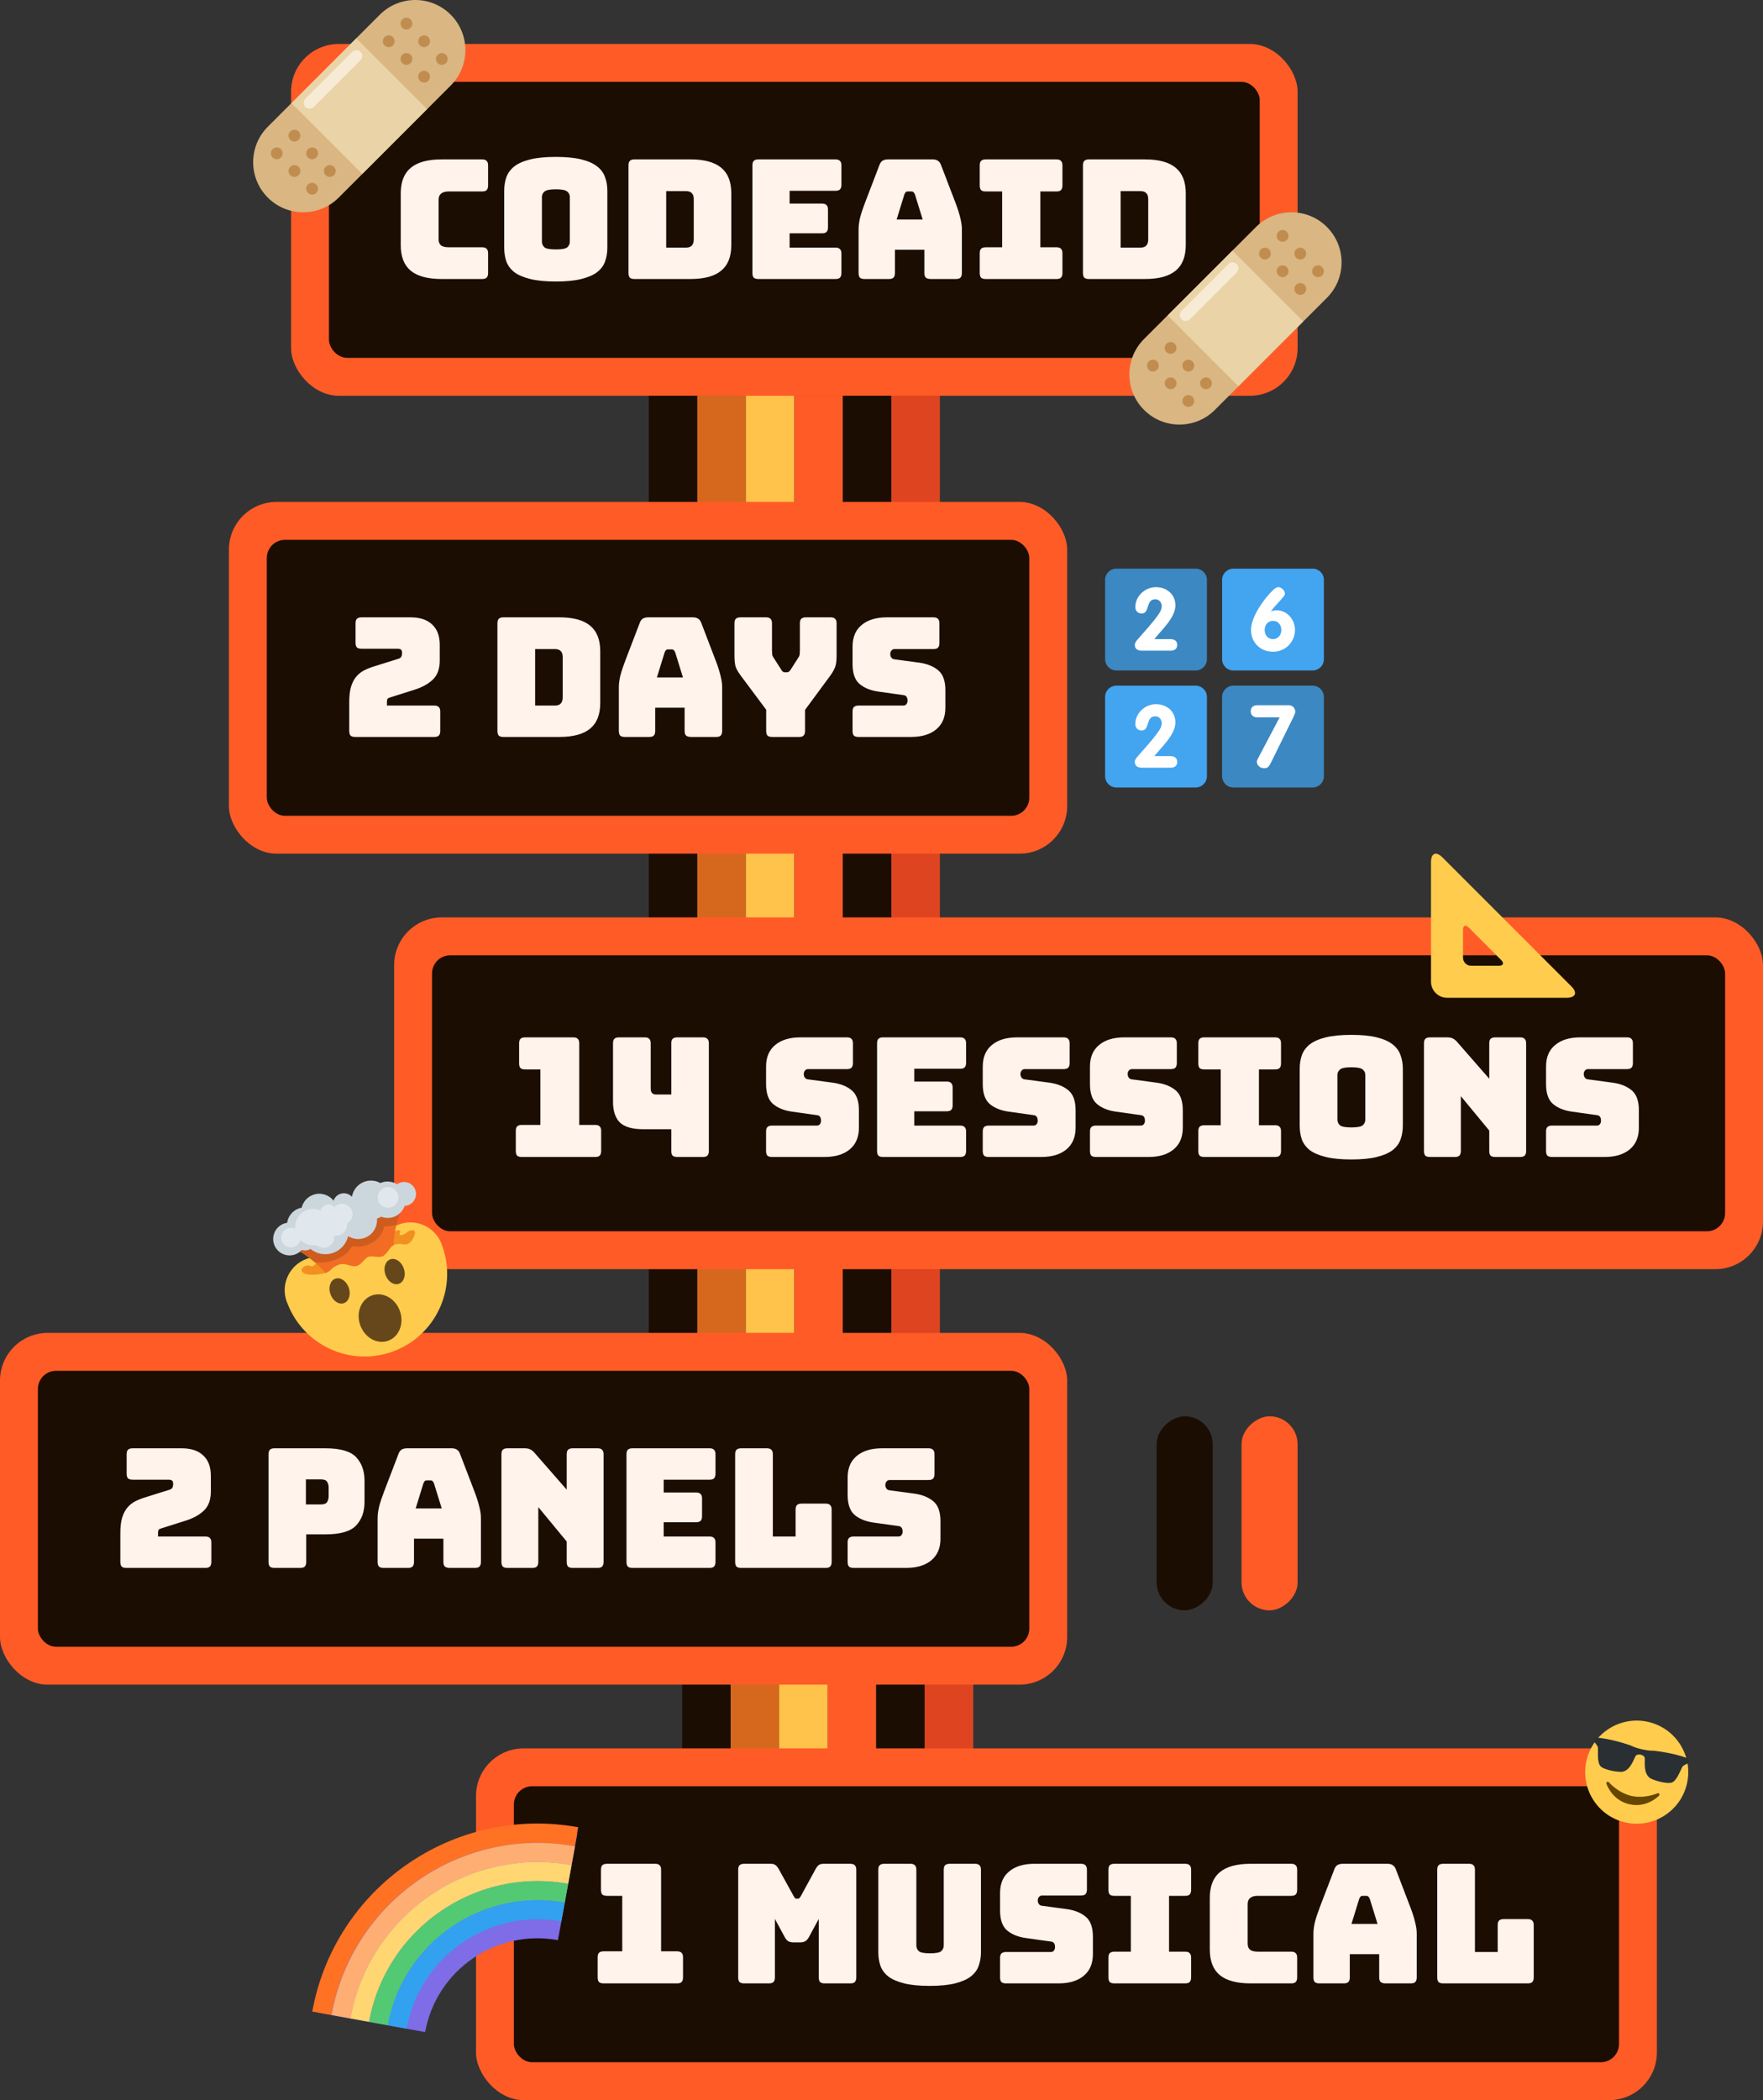 <svg width="1163" height="1385" viewBox="0 0 1163 1385" fill="none" xmlns="http://www.w3.org/2000/svg">
<rect x="0" y="0" width="1163" height="1385" fill="#333333" stroke="none"/>
<rect x="428" y="512" width="32" height="186" fill="#1C0D03"/>
<rect x="460" y="512" width="32" height="186" fill="#D6681E"/>
<rect x="492" y="512" width="32" height="186" fill="#FFC24A"/>
<rect x="524" y="512" width="32" height="186" fill="#FF5B27"/>
<rect x="556" y="512" width="32" height="186" fill="#1C0D03"/>
<rect x="588" y="512" width="32" height="186" fill="#DF4421"/>
<rect x="450" y="1060" width="32" height="186" fill="#1C0D03"/>
<rect x="482" y="1060" width="32" height="186" fill="#D6681E"/>
<rect x="514" y="1060" width="32" height="186" fill="#FFC24A"/>
<rect x="546" y="1060" width="32" height="186" fill="#FF5B27"/>
<rect x="578" y="1060" width="32" height="186" fill="#1C0D03"/>
<rect x="610" y="1060" width="32" height="186" fill="#DF4421"/>
<rect x="428" y="812" width="32" height="186" fill="#1C0D03"/>
<rect x="460" y="812" width="32" height="186" fill="#D6681E"/>
<rect x="492" y="812" width="32" height="186" fill="#FFC24A"/>
<rect x="524" y="812" width="32" height="186" fill="#FF5B27"/>
<rect x="556" y="812" width="32" height="186" fill="#1C0D03"/>
<rect x="588" y="812" width="32" height="186" fill="#DF4421"/>
<rect x="192" y="29" width="664" height="232" rx="31.476" fill="#FF5B27"/>
<rect x="217" y="54" width="614" height="182" rx="12" fill="#1C0D03"/>
<path d="M318.039 184H291.306C282.176 184 275.383 182.174 270.928 178.522C266.546 174.87 264.354 169.246 264.354 161.65V127.577C264.354 119.981 266.546 114.356 270.928 110.704C275.383 106.979 282.176 105.117 291.306 105.117H318.039C319.427 105.117 320.413 105.446 320.997 106.103C321.654 106.687 321.983 107.673 321.983 109.061V122.318C321.983 123.706 321.654 124.728 320.997 125.385C320.413 125.97 319.427 126.262 318.039 126.262H296.017C293.753 126.262 292.073 126.737 290.978 127.686C289.882 128.563 289.334 129.914 289.334 131.74V157.815C289.334 159.641 289.882 160.992 290.978 161.869C292.073 162.672 293.753 163.074 296.017 163.074H318.039C319.427 163.074 320.413 163.403 320.997 164.06C321.654 164.644 321.983 165.63 321.983 167.018V180.056C321.983 181.444 321.654 182.466 320.997 183.124C320.413 183.708 319.427 184 318.039 184ZM400.652 163.293C400.652 166.653 400.141 169.721 399.118 172.496C398.169 175.199 396.416 177.536 393.859 179.508C391.376 181.407 387.907 182.904 383.451 184C379.069 185.096 373.481 185.643 366.688 185.643C359.896 185.643 354.272 185.096 349.816 184C345.361 182.904 341.855 181.407 339.299 179.508C336.815 177.536 335.062 175.199 334.04 172.496C333.09 169.721 332.615 166.653 332.615 163.293V125.933C332.615 122.573 333.09 119.542 334.04 116.84C335.062 114.064 336.815 111.691 339.299 109.718C341.855 107.746 345.361 106.213 349.816 105.117C354.272 104.021 359.896 103.474 366.688 103.474C373.481 103.474 379.069 104.021 383.451 105.117C387.907 106.213 391.376 107.746 393.859 109.718C396.416 111.691 398.169 114.064 399.118 116.84C400.141 119.542 400.652 122.573 400.652 125.933V163.293ZM357.485 159.349C357.485 160.81 358.033 162.052 359.129 163.074C360.224 164.024 362.744 164.498 366.688 164.498C370.633 164.498 373.153 164.024 374.248 163.074C375.344 162.052 375.892 160.81 375.892 159.349V129.877C375.892 128.49 375.344 127.321 374.248 126.372C373.153 125.349 370.633 124.838 366.688 124.838C362.744 124.838 360.224 125.349 359.129 126.372C358.033 127.321 357.485 128.49 357.485 129.877V159.349ZM455.465 184H418.544C417.156 184 416.133 183.708 415.476 183.124C414.892 182.466 414.6 181.444 414.6 180.056V109.061C414.6 107.673 414.892 106.687 415.476 106.103C416.133 105.446 417.156 105.117 418.544 105.117H455.465C464.595 105.117 471.352 106.943 475.734 110.595C480.189 114.247 482.417 119.871 482.417 127.467V161.65C482.417 169.246 480.189 174.87 475.734 178.522C471.352 182.174 464.595 184 455.465 184ZM439.47 126.043V163.293H452.507C454.26 163.293 455.538 162.855 456.342 161.978C457.218 161.102 457.657 159.751 457.657 157.925V131.302C457.657 129.476 457.218 128.161 456.342 127.358C455.538 126.481 454.26 126.043 452.507 126.043H439.47ZM551.121 184H500.286C498.898 184 497.875 183.708 497.218 183.124C496.634 182.466 496.341 181.444 496.341 180.056V109.061C496.341 107.673 496.634 106.687 497.218 106.103C497.875 105.446 498.898 105.117 500.286 105.117H551.121C552.509 105.117 553.495 105.446 554.079 106.103C554.737 106.687 555.066 107.673 555.066 109.061V121.88C555.066 123.267 554.737 124.29 554.079 124.947C553.495 125.532 552.509 125.824 551.121 125.824H520.883V134.26H542.247C543.635 134.26 544.621 134.589 545.205 135.246C545.862 135.83 546.191 136.816 546.191 138.204V149.927C546.191 151.315 545.862 152.337 545.205 152.995C544.621 153.579 543.635 153.871 542.247 153.871H520.883V163.293H551.121C552.509 163.293 553.495 163.622 554.079 164.279C554.737 164.864 555.066 165.85 555.066 167.237V180.056C555.066 181.444 554.737 182.466 554.079 183.124C553.495 183.708 552.509 184 551.121 184ZM596.621 128.124L591.472 144.778H608.673L603.524 128.124C603.231 127.467 602.903 126.992 602.537 126.7C602.245 126.408 601.88 126.262 601.442 126.262H598.703C598.265 126.262 597.863 126.408 597.498 126.7C597.206 126.992 596.913 127.467 596.621 128.124ZM590.376 180.056C590.376 181.444 590.048 182.466 589.39 183.124C588.806 183.708 587.82 184 586.432 184H570.327C568.939 184 567.917 183.708 567.259 183.124C566.675 182.466 566.383 181.444 566.383 180.056V151.132C566.383 148.941 566.711 146.421 567.369 143.572C568.099 140.724 569.195 137.401 570.656 133.602L580.187 108.732C580.626 107.491 581.283 106.578 582.159 105.993C583.109 105.409 584.314 105.117 585.775 105.117H615.246C616.634 105.117 617.766 105.409 618.643 105.993C619.592 106.578 620.286 107.491 620.724 108.732L630.256 133.602C631.717 137.401 632.776 140.724 633.433 143.572C634.164 146.421 634.529 148.941 634.529 151.132V180.056C634.529 181.444 634.2 182.466 633.543 183.124C632.959 183.708 631.973 184 630.585 184H614.041C612.58 184 611.485 183.708 610.754 183.124C610.097 182.466 609.768 181.444 609.768 180.056V164.717H590.376V180.056ZM650.247 184C648.86 184 647.837 183.708 647.18 183.124C646.595 182.466 646.303 181.444 646.303 180.056V167.018C646.303 165.63 646.595 164.644 647.18 164.06C647.837 163.403 648.86 163.074 650.247 163.074H661.094V126.262H650.247C648.86 126.262 647.837 125.97 647.18 125.385C646.595 124.728 646.303 123.706 646.303 122.318V109.061C646.303 107.673 646.595 106.687 647.18 106.103C647.837 105.446 648.86 105.117 650.247 105.117H696.92C698.308 105.117 699.294 105.446 699.878 106.103C700.535 106.687 700.864 107.673 700.864 109.061V122.318C700.864 123.706 700.535 124.728 699.878 125.385C699.294 125.97 698.308 126.262 696.92 126.262H686.293V163.074H696.92C698.308 163.074 699.294 163.403 699.878 164.06C700.535 164.644 700.864 165.63 700.864 167.018V180.056C700.864 181.444 700.535 182.466 699.878 183.124C699.294 183.708 698.308 184 696.92 184H650.247ZM755.257 184H718.335C716.948 184 715.925 183.708 715.268 183.124C714.683 182.466 714.391 181.444 714.391 180.056V109.061C714.391 107.673 714.683 106.687 715.268 106.103C715.925 105.446 716.948 105.117 718.335 105.117H755.257C764.387 105.117 771.143 106.943 775.526 110.595C779.981 114.247 782.209 119.871 782.209 127.467V161.65C782.209 169.246 779.981 174.87 775.526 178.522C771.143 182.174 764.387 184 755.257 184ZM739.261 126.043V163.293H752.299C754.052 163.293 755.33 162.855 756.134 161.978C757.01 161.102 757.448 159.751 757.448 157.925V131.302C757.448 129.476 757.01 128.161 756.134 127.358C755.33 126.481 754.052 126.043 752.299 126.043H739.261Z" fill="#FFF3EB"/>
<rect x="428" y="261" width="32" height="186" fill="#1C0D03"/>
<rect x="460" y="261" width="32" height="186" fill="#D6681E"/>
<rect x="492" y="261" width="32" height="186" fill="#FFC24A"/>
<rect x="524" y="261" width="32" height="186" fill="#FF5B27"/>
<rect x="556" y="261" width="32" height="186" fill="#1C0D03"/>
<rect x="588" y="261" width="32" height="186" fill="#DF4421"/>
<rect x="151" y="331" width="553" height="232" rx="31.476" fill="#FF5B27"/>
<rect x="176" y="356" width="503" height="182" rx="12" fill="#1C0D03"/>
<path d="M286.477 486H234.327C232.939 486 231.916 485.708 231.259 485.124C230.675 484.466 230.382 483.444 230.382 482.056V463.212C230.382 458.975 230.784 455.506 231.588 452.803C232.464 450.028 233.669 447.764 235.203 446.011C236.737 444.258 238.563 442.87 240.681 441.847C242.799 440.825 245.1 439.948 247.583 439.218L262.264 434.616C263.433 434.324 264.2 433.886 264.565 433.302C265.003 432.717 265.222 431.841 265.222 430.672C265.222 429.577 265.003 428.846 264.565 428.481C264.127 428.043 263.36 427.824 262.264 427.824H238.49C237.102 427.824 236.08 427.532 235.422 426.947C234.838 426.29 234.546 425.267 234.546 423.88V411.061C234.546 409.673 234.838 408.687 235.422 408.103C236.08 407.446 237.102 407.117 238.49 407.117H270.81C277.018 407.117 281.766 408.687 285.053 411.828C288.413 414.896 290.093 419.388 290.093 425.304V435.602C290.093 441.08 288.559 445.28 285.491 448.202C282.423 451.123 278.26 453.388 273.001 454.995L258.101 459.706C257.005 459.998 256.239 460.326 255.8 460.692C255.435 461.057 255.252 461.824 255.252 462.992V465.293H286.477C287.865 465.293 288.851 465.622 289.435 466.279C290.093 466.864 290.421 467.85 290.421 469.237V482.056C290.421 483.444 290.093 484.466 289.435 485.124C288.851 485.708 287.865 486 286.477 486ZM369.006 486H332.085C330.697 486 329.674 485.708 329.017 485.124C328.433 484.466 328.141 483.444 328.141 482.056V411.061C328.141 409.673 328.433 408.687 329.017 408.103C329.674 407.446 330.697 407.117 332.085 407.117H369.006C378.136 407.117 384.893 408.943 389.275 412.595C393.73 416.247 395.958 421.871 395.958 429.467V463.65C395.958 471.246 393.73 476.87 389.275 480.522C384.893 484.174 378.136 486 369.006 486ZM353.011 428.043V465.293H366.048C367.801 465.293 369.079 464.855 369.883 463.978C370.759 463.102 371.198 461.751 371.198 459.925V433.302C371.198 431.476 370.759 430.161 369.883 429.358C369.079 428.481 367.801 428.043 366.048 428.043H353.011ZM438.478 430.124L433.328 446.778H450.529L445.38 430.124C445.088 429.467 444.759 428.992 444.394 428.7C444.102 428.408 443.736 428.262 443.298 428.262H440.559C440.121 428.262 439.719 428.408 439.354 428.7C439.062 428.992 438.77 429.467 438.478 430.124ZM432.233 482.056C432.233 483.444 431.904 484.466 431.247 485.124C430.662 485.708 429.676 486 428.289 486H412.183C410.795 486 409.773 485.708 409.116 485.124C408.531 484.466 408.239 483.444 408.239 482.056V453.132C408.239 450.941 408.568 448.421 409.225 445.572C409.956 442.724 411.051 439.401 412.512 435.602L422.044 410.732C422.482 409.491 423.139 408.578 424.016 407.993C424.965 407.409 426.17 407.117 427.631 407.117H457.103C458.491 407.117 459.623 407.409 460.499 407.993C461.449 408.578 462.143 409.491 462.581 410.732L472.112 435.602C473.573 439.401 474.632 442.724 475.29 445.572C476.02 448.421 476.385 450.941 476.385 453.132V482.056C476.385 483.444 476.057 484.466 475.399 485.124C474.815 485.708 473.829 486 472.441 486H455.898C454.437 486 453.341 485.708 452.611 485.124C451.953 484.466 451.625 483.444 451.625 482.056V466.717H432.233V482.056ZM527.12 486H509.371C507.984 486 506.961 485.708 506.304 485.124C505.719 484.466 505.427 483.444 505.427 482.056V468.032L488.665 445.572C486.985 443.308 485.853 441.336 485.268 439.656C484.757 437.976 484.501 435.456 484.501 432.097V411.061C484.501 409.673 484.793 408.687 485.378 408.103C486.035 407.446 487.058 407.117 488.445 407.117H505.318C506.705 407.117 507.691 407.446 508.276 408.103C508.933 408.687 509.262 409.673 509.262 411.061V429.029C509.262 429.759 509.298 430.526 509.371 431.33C509.444 432.133 509.737 432.9 510.248 433.63L515.288 441.519C515.653 442.176 516.018 442.651 516.383 442.943C516.821 443.235 517.333 443.381 517.917 443.381H519.013C519.597 443.381 520.072 443.235 520.437 442.943C520.875 442.651 521.277 442.176 521.642 441.519L526.682 433.63C527.193 432.9 527.485 432.133 527.558 431.33C527.631 430.526 527.668 429.759 527.668 429.029V411.061C527.668 409.673 527.96 408.687 528.544 408.103C529.202 407.446 530.224 407.117 531.612 407.117H547.936C549.324 407.117 550.31 407.446 550.895 408.103C551.552 408.687 551.881 409.673 551.881 411.061V432.097C551.881 435.456 551.588 437.976 551.004 439.656C550.42 441.336 549.324 443.308 547.717 445.572L531.064 468.142V482.056C531.064 483.444 530.736 484.466 530.078 485.124C529.494 485.708 528.508 486 527.12 486ZM600.972 486H566.351C564.963 486 563.941 485.708 563.283 485.124C562.699 484.466 562.407 483.444 562.407 482.056V469.237C562.407 467.85 562.699 466.864 563.283 466.279C563.941 465.622 564.963 465.293 566.351 465.293H595.823C596.772 465.293 597.466 465.001 597.904 464.417C598.416 463.759 598.671 462.992 598.671 462.116C598.671 460.874 598.416 459.961 597.904 459.377C597.466 458.793 596.772 458.464 595.823 458.391L579.389 456.09C574.276 455.36 570.149 453.68 567.008 451.05C563.941 448.421 562.407 444.039 562.407 437.903V426.399C562.407 420.191 564.416 415.443 568.433 412.157C572.45 408.797 578.001 407.117 585.086 407.117H615.763C617.15 407.117 618.136 407.446 618.721 408.103C619.378 408.687 619.707 409.673 619.707 411.061V424.099C619.707 425.486 619.378 426.509 618.721 427.166C618.136 427.751 617.15 428.043 615.763 428.043H590.235C589.286 428.043 588.555 428.372 588.044 429.029C587.533 429.613 587.277 430.38 587.277 431.33C587.277 432.279 587.533 433.083 588.044 433.74C588.555 434.397 589.286 434.763 590.235 434.836L606.56 437.027C611.672 437.757 615.799 439.437 618.94 442.067C622.081 444.696 623.651 449.078 623.651 455.214V466.717C623.651 472.926 621.606 477.71 617.516 481.07C613.498 484.357 607.984 486 600.972 486Z" fill="#FFF3EB"/>
<rect x="260" y="605" width="903" height="232" rx="31.476" fill="#FF5B27"/>
<rect x="285" y="630" width="853" height="182" rx="12" fill="#1C0D03"/>
<path d="M392.628 763H344.203C342.815 763 341.793 762.708 341.135 762.124C340.551 761.466 340.259 760.444 340.259 759.056V745.799C340.259 744.411 340.551 743.425 341.135 742.841C341.793 742.184 342.815 741.855 344.203 741.855H356.474V705.262H346.394C345.006 705.262 343.984 704.97 343.327 704.385C342.742 703.728 342.45 702.706 342.45 701.318V688.061C342.45 686.673 342.742 685.687 343.327 685.103C343.984 684.446 345.006 684.117 346.394 684.117H378.167C379.554 684.117 380.54 684.446 381.125 685.103C381.782 685.687 382.111 686.673 382.111 688.061V741.855H392.628C394.016 741.855 395.002 742.184 395.587 742.841C396.244 743.425 396.573 744.411 396.573 745.799V759.056C396.573 760.444 396.244 761.466 395.587 762.124C395.002 762.708 394.016 763 392.628 763ZM442.841 744.704H424.326C417.241 744.704 412.128 743.243 408.987 740.321C405.919 737.326 404.386 732.725 404.386 726.517V688.061C404.386 686.673 404.678 685.687 405.262 685.103C405.919 684.446 406.942 684.117 408.33 684.117H425.312C426.699 684.117 427.685 684.446 428.27 685.103C428.927 685.687 429.256 686.673 429.256 688.061V718.08C429.256 719.249 429.548 720.162 430.132 720.819C430.79 721.477 431.629 721.805 432.652 721.805H442.841V688.061C442.841 686.673 443.133 685.687 443.718 685.103C444.375 684.446 445.398 684.117 446.785 684.117H463.657C465.045 684.117 466.031 684.446 466.616 685.103C467.273 685.687 467.602 686.673 467.602 688.061V759.056C467.602 760.444 467.273 761.466 466.616 762.124C466.031 762.708 465.045 763 463.657 763H446.785C445.398 763 444.375 762.708 443.718 762.124C443.133 761.466 442.841 760.444 442.841 759.056V744.704ZM543.92 763H509.299C507.912 763 506.889 762.708 506.232 762.124C505.647 761.466 505.355 760.444 505.355 759.056V746.237C505.355 744.85 505.647 743.864 506.232 743.279C506.889 742.622 507.912 742.293 509.299 742.293H538.771C539.721 742.293 540.414 742.001 540.853 741.417C541.364 740.759 541.62 739.992 541.62 739.116C541.62 737.874 541.364 736.961 540.853 736.377C540.414 735.793 539.721 735.464 538.771 735.391L522.337 733.09C517.224 732.36 513.098 730.68 509.957 728.05C506.889 725.421 505.355 721.039 505.355 714.903V703.399C505.355 697.191 507.364 692.443 511.381 689.157C515.398 685.797 520.949 684.117 528.034 684.117H558.711C560.099 684.117 561.085 684.446 561.669 685.103C562.326 685.687 562.655 686.673 562.655 688.061V701.099C562.655 702.486 562.326 703.509 561.669 704.166C561.085 704.751 560.099 705.043 558.711 705.043H533.183C532.234 705.043 531.504 705.372 530.992 706.029C530.481 706.613 530.225 707.38 530.225 708.33C530.225 709.279 530.481 710.083 530.992 710.74C531.504 711.397 532.234 711.763 533.183 711.836L549.508 714.027C554.621 714.757 558.747 716.437 561.888 719.067C565.029 721.696 566.599 726.078 566.599 732.214V743.717C566.599 749.926 564.554 754.71 560.464 758.07C556.447 761.357 550.932 763 543.92 763ZM633.364 763H582.528C581.14 763 580.118 762.708 579.461 762.124C578.876 761.466 578.584 760.444 578.584 759.056V688.061C578.584 686.673 578.876 685.687 579.461 685.103C580.118 684.446 581.14 684.117 582.528 684.117H633.364C634.752 684.117 635.738 684.446 636.322 685.103C636.979 685.687 637.308 686.673 637.308 688.061V700.88C637.308 702.267 636.979 703.29 636.322 703.947C635.738 704.532 634.752 704.824 633.364 704.824H603.125V713.26H624.49C625.877 713.26 626.863 713.589 627.448 714.246C628.105 714.83 628.434 715.816 628.434 717.204V728.927C628.434 730.315 628.105 731.337 627.448 731.995C626.863 732.579 625.877 732.871 624.49 732.871H603.125V742.293H633.364C634.752 742.293 635.738 742.622 636.322 743.279C636.979 743.864 637.308 744.85 637.308 746.237V759.056C637.308 760.444 636.979 761.466 636.322 762.124C635.738 762.708 634.752 763 633.364 763ZM686.862 763H652.241C650.853 763 649.83 762.708 649.173 762.124C648.589 761.466 648.297 760.444 648.297 759.056V746.237C648.297 744.85 648.589 743.864 649.173 743.279C649.83 742.622 650.853 742.293 652.241 742.293H681.712C682.662 742.293 683.356 742.001 683.794 741.417C684.305 740.759 684.561 739.992 684.561 739.116C684.561 737.874 684.305 736.961 683.794 736.377C683.356 735.793 682.662 735.464 681.712 735.391L665.278 733.09C660.166 732.36 656.039 730.68 652.898 728.05C649.83 725.421 648.297 721.039 648.297 714.903V703.399C648.297 697.191 650.305 692.443 654.322 689.157C658.34 685.797 663.891 684.117 670.976 684.117H701.652C703.04 684.117 704.026 684.446 704.61 685.103C705.268 685.687 705.596 686.673 705.596 688.061V701.099C705.596 702.486 705.268 703.509 704.61 704.166C704.026 704.751 703.04 705.043 701.652 705.043H676.125C675.175 705.043 674.445 705.372 673.934 706.029C673.422 706.613 673.167 707.38 673.167 708.33C673.167 709.279 673.422 710.083 673.934 710.74C674.445 711.397 675.175 711.763 676.125 711.836L692.449 714.027C697.562 714.757 701.689 716.437 704.83 719.067C707.97 721.696 709.541 726.078 709.541 732.214V743.717C709.541 749.926 707.495 754.71 703.405 758.07C699.388 761.357 693.874 763 686.862 763ZM757.583 763H722.963C721.575 763 720.552 762.708 719.895 762.124C719.311 761.466 719.018 760.444 719.018 759.056V746.237C719.018 744.85 719.311 743.864 719.895 743.279C720.552 742.622 721.575 742.293 722.963 742.293H752.434C753.384 742.293 754.078 742.001 754.516 741.417C755.027 740.759 755.283 739.992 755.283 739.116C755.283 737.874 755.027 736.961 754.516 736.377C754.078 735.793 753.384 735.464 752.434 735.391L736 733.09C730.887 732.36 726.761 730.68 723.62 728.05C720.552 725.421 719.018 721.039 719.018 714.903V703.399C719.018 697.191 721.027 692.443 725.044 689.157C729.061 685.797 734.612 684.117 741.697 684.117H772.374C773.762 684.117 774.748 684.446 775.332 685.103C775.989 685.687 776.318 686.673 776.318 688.061V701.099C776.318 702.486 775.989 703.509 775.332 704.166C774.748 704.751 773.762 705.043 772.374 705.043H746.847C745.897 705.043 745.167 705.372 744.655 706.029C744.144 706.613 743.888 707.38 743.888 708.33C743.888 709.279 744.144 710.083 744.655 710.74C745.167 711.397 745.897 711.763 746.847 711.836L763.171 714.027C768.284 714.757 772.411 716.437 775.551 719.067C778.692 721.696 780.262 726.078 780.262 732.214V743.717C780.262 749.926 778.217 754.71 774.127 758.07C770.11 761.357 764.595 763 757.583 763ZM794.438 763C793.051 763 792.028 762.708 791.371 762.124C790.786 761.466 790.494 760.444 790.494 759.056V746.018C790.494 744.63 790.786 743.644 791.371 743.06C792.028 742.403 793.051 742.074 794.438 742.074H805.285V705.262H794.438C793.051 705.262 792.028 704.97 791.371 704.385C790.786 703.728 790.494 702.706 790.494 701.318V688.061C790.494 686.673 790.786 685.687 791.371 685.103C792.028 684.446 793.051 684.117 794.438 684.117H841.111C842.499 684.117 843.485 684.446 844.069 685.103C844.726 685.687 845.055 686.673 845.055 688.061V701.318C845.055 702.706 844.726 703.728 844.069 704.385C843.485 704.97 842.499 705.262 841.111 705.262H830.484V742.074H841.111C842.499 742.074 843.485 742.403 844.069 743.06C844.726 743.644 845.055 744.63 845.055 746.018V759.056C845.055 760.444 844.726 761.466 844.069 762.124C843.485 762.708 842.499 763 841.111 763H794.438ZM925.414 742.293C925.414 745.653 924.902 748.721 923.88 751.496C922.93 754.199 921.177 756.536 918.621 758.508C916.138 760.407 912.668 761.904 908.213 763C903.83 764.096 898.243 764.643 891.45 764.643C884.657 764.643 879.033 764.096 874.578 763C870.123 761.904 866.617 760.407 864.06 758.508C861.577 756.536 859.824 754.199 858.801 751.496C857.852 748.721 857.377 745.653 857.377 742.293V704.933C857.377 701.573 857.852 698.542 858.801 695.84C859.824 693.064 861.577 690.691 864.06 688.718C866.617 686.746 870.123 685.213 874.578 684.117C879.033 683.021 884.657 682.474 891.45 682.474C898.243 682.474 903.83 683.021 908.213 684.117C912.668 685.213 916.138 686.746 918.621 688.718C921.177 690.691 922.93 693.064 923.88 695.84C924.902 698.542 925.414 701.573 925.414 704.933V742.293ZM882.247 738.349C882.247 739.81 882.795 741.052 883.891 742.074C884.986 743.024 887.506 743.498 891.45 743.498C895.394 743.498 897.914 743.024 899.01 742.074C900.105 741.052 900.653 739.81 900.653 738.349V708.877C900.653 707.49 900.105 706.321 899.01 705.372C897.914 704.349 895.394 703.838 891.45 703.838C887.506 703.838 884.986 704.349 883.891 705.372C882.795 706.321 882.247 707.49 882.247 708.877V738.349ZM959.739 763H943.305C941.918 763 940.895 762.708 940.238 762.124C939.653 761.466 939.361 760.444 939.361 759.056V688.061C939.361 686.673 939.653 685.687 940.238 685.103C940.895 684.446 941.918 684.117 943.305 684.117H954.7C956.087 684.117 957.256 684.336 958.205 684.774C959.228 685.213 960.214 685.979 961.164 687.075L982.418 711.397V688.061C982.418 686.673 982.71 685.687 983.295 685.103C983.952 684.446 984.975 684.117 986.362 684.117H1002.8C1004.18 684.117 1005.17 684.446 1005.75 685.103C1006.41 685.687 1006.74 686.673 1006.74 688.061V759.056C1006.74 760.444 1006.41 761.466 1005.75 762.124C1005.17 762.708 1004.18 763 1002.8 763H986.362C984.975 763 983.952 762.708 983.295 762.124C982.71 761.466 982.418 760.444 982.418 759.056V745.58L963.683 722.901V759.056C963.683 760.444 963.355 761.466 962.697 762.124C962.113 762.708 961.127 763 959.739 763ZM1058.45 763H1023.82C1022.44 763 1021.41 762.708 1020.76 762.124C1020.17 761.466 1019.88 760.444 1019.88 759.056V746.237C1019.88 744.85 1020.17 743.864 1020.76 743.279C1021.41 742.622 1022.44 742.293 1023.82 742.293H1053.3C1054.25 742.293 1054.94 742.001 1055.38 741.417C1055.89 740.759 1056.14 739.992 1056.14 739.116C1056.14 737.874 1055.89 736.961 1055.38 736.377C1054.94 735.793 1054.25 735.464 1053.3 735.391L1036.86 733.09C1031.75 732.36 1027.62 730.68 1024.48 728.05C1021.41 725.421 1019.88 721.039 1019.88 714.903V703.399C1019.88 697.191 1021.89 692.443 1025.91 689.157C1029.92 685.797 1035.47 684.117 1042.56 684.117H1073.24C1074.62 684.117 1075.61 684.446 1076.19 685.103C1076.85 685.687 1077.18 686.673 1077.18 688.061V701.099C1077.18 702.486 1076.85 703.509 1076.19 704.166C1075.61 704.751 1074.62 705.043 1073.24 705.043H1047.71C1046.76 705.043 1046.03 705.372 1045.52 706.029C1045.01 706.613 1044.75 707.38 1044.75 708.33C1044.75 709.279 1045.01 710.083 1045.52 710.74C1046.03 711.397 1046.76 711.763 1047.71 711.836L1064.03 714.027C1069.15 714.757 1073.27 716.437 1076.41 719.067C1079.55 721.696 1081.12 726.078 1081.12 732.214V743.717C1081.12 749.926 1079.08 754.71 1074.99 758.07C1070.97 761.357 1065.46 763 1058.45 763Z" fill="#FFF3EB"/>
<rect y="879" width="704" height="232" rx="31.476" fill="#FF5B27"/>
<rect x="25" y="904" width="654" height="182" rx="12" fill="#1C0D03"/>
<path d="M135.477 1034H83.326C81.939 1034 80.916 1033.71 80.259 1033.12C79.675 1032.47 79.382 1031.44 79.382 1030.06V1011.21C79.382 1006.98 79.784 1003.51 80.588 1000.8C81.464 998.028 82.669 995.764 84.203 994.011C85.737 992.258 87.563 990.87 89.681 989.847C91.799 988.825 94.1 987.948 96.583 987.218L111.264 982.616C112.433 982.324 113.2 981.886 113.565 981.302C114.003 980.717 114.222 979.841 114.222 978.672C114.222 977.577 114.003 976.846 113.565 976.481C113.127 976.043 112.36 975.824 111.264 975.824H87.49C86.102 975.824 85.079 975.532 84.422 974.947C83.838 974.29 83.546 973.267 83.546 971.88V959.061C83.546 957.673 83.838 956.687 84.422 956.103C85.079 955.446 86.102 955.117 87.49 955.117H119.81C126.018 955.117 130.766 956.687 134.053 959.828C137.413 962.896 139.093 967.388 139.093 973.304V983.602C139.093 989.08 137.559 993.28 134.491 996.202C131.423 999.123 127.26 1001.39 122.001 1002.99L107.101 1007.71C106.005 1008 105.239 1008.33 104.8 1008.69C104.435 1009.06 104.252 1009.82 104.252 1010.99V1013.29H135.477C136.865 1013.29 137.851 1013.62 138.435 1014.28C139.093 1014.86 139.421 1015.85 139.421 1017.24V1030.06C139.421 1031.44 139.093 1032.47 138.435 1033.12C137.851 1033.71 136.865 1034 135.477 1034ZM198.067 1034H181.085C179.697 1034 178.674 1033.71 178.017 1033.12C177.433 1032.47 177.141 1031.44 177.141 1030.06V959.061C177.141 957.673 177.433 956.687 178.017 956.103C178.674 955.446 179.697 955.117 181.085 955.117H214.61C224.543 955.117 231.336 957.089 234.988 961.033C238.64 964.977 240.466 970.127 240.466 976.481V990.505C240.466 996.859 238.64 1002.01 234.988 1005.95C231.336 1009.9 224.543 1011.87 214.61 1011.87H202.011V1030.06C202.011 1031.44 201.682 1032.47 201.025 1033.12C200.44 1033.71 199.454 1034 198.067 1034ZM201.792 975.605V992.148H211.652C213.77 992.148 215.158 991.6 215.815 990.505C216.473 989.409 216.801 988.167 216.801 986.78V980.973C216.801 979.585 216.473 978.344 215.815 977.248C215.158 976.152 213.77 975.605 211.652 975.605H201.792ZM279.346 978.124L274.197 994.778H291.398L286.248 978.124C285.956 977.467 285.628 976.992 285.262 976.7C284.97 976.408 284.605 976.262 284.167 976.262H281.428C280.99 976.262 280.588 976.408 280.223 976.7C279.931 976.992 279.638 977.467 279.346 978.124ZM273.101 1030.06C273.101 1031.44 272.773 1032.47 272.115 1033.12C271.531 1033.71 270.545 1034 269.157 1034H253.052C251.664 1034 250.642 1033.71 249.984 1033.12C249.4 1032.47 249.108 1031.44 249.108 1030.06V1001.13C249.108 998.941 249.436 996.421 250.094 993.572C250.824 990.724 251.92 987.401 253.381 983.602L262.912 958.732C263.35 957.491 264.008 956.578 264.884 955.993C265.834 955.409 267.039 955.117 268.5 955.117H297.971C299.359 955.117 300.491 955.409 301.368 955.993C302.317 956.578 303.011 957.491 303.449 958.732L312.981 983.602C314.442 987.401 315.501 990.724 316.158 993.572C316.889 996.421 317.254 998.941 317.254 1001.13V1030.06C317.254 1031.44 316.925 1032.47 316.268 1033.12C315.684 1033.71 314.698 1034 313.31 1034H296.766C295.305 1034 294.21 1033.71 293.479 1033.12C292.822 1032.47 292.493 1031.44 292.493 1030.06V1014.72H273.101V1030.06ZM351.159 1034H334.725C333.338 1034 332.315 1033.71 331.658 1033.12C331.073 1032.47 330.781 1031.44 330.781 1030.06V959.061C330.781 957.673 331.073 956.687 331.658 956.103C332.315 955.446 333.338 955.117 334.725 955.117H346.12C347.507 955.117 348.676 955.336 349.625 955.774C350.648 956.213 351.634 956.979 352.584 958.075L373.838 982.397V959.061C373.838 957.673 374.13 956.687 374.715 956.103C375.372 955.446 376.395 955.117 377.782 955.117H394.216C395.604 955.117 396.59 955.446 397.174 956.103C397.832 956.687 398.16 957.673 398.16 959.061V1030.06C398.16 1031.44 397.832 1032.47 397.174 1033.12C396.59 1033.71 395.604 1034 394.216 1034H377.782C376.395 1034 375.372 1033.71 374.715 1033.12C374.13 1032.47 373.838 1031.44 373.838 1030.06V1016.58L355.103 993.901V1030.06C355.103 1031.44 354.775 1032.47 354.117 1033.12C353.533 1033.71 352.547 1034 351.159 1034ZM468.052 1034H417.216C415.828 1034 414.806 1033.71 414.148 1033.12C413.564 1032.47 413.272 1031.44 413.272 1030.06V959.061C413.272 957.673 413.564 956.687 414.148 956.103C414.806 955.446 415.828 955.117 417.216 955.117H468.052C469.44 955.117 470.426 955.446 471.01 956.103C471.667 956.687 471.996 957.673 471.996 959.061V971.88C471.996 973.267 471.667 974.29 471.01 974.947C470.426 975.532 469.44 975.824 468.052 975.824H437.813V984.26H459.178C460.565 984.26 461.551 984.589 462.136 985.246C462.793 985.83 463.122 986.816 463.122 988.204V999.927C463.122 1001.31 462.793 1002.34 462.136 1002.99C461.551 1003.58 460.565 1003.87 459.178 1003.87H437.813V1013.29H468.052C469.44 1013.29 470.426 1013.62 471.01 1014.28C471.667 1014.86 471.996 1015.85 471.996 1017.24V1030.06C471.996 1031.44 471.667 1032.47 471.01 1033.12C470.426 1033.71 469.44 1034 468.052 1034ZM544.667 1034H488.901C487.513 1034 486.491 1033.71 485.833 1033.12C485.249 1032.47 484.957 1031.44 484.957 1030.06V959.061C484.957 957.673 485.249 956.687 485.833 956.103C486.491 955.446 487.513 955.117 488.901 955.117H505.883C507.27 955.117 508.256 955.446 508.841 956.103C509.498 956.687 509.827 957.673 509.827 959.061V1013.29H524.836V995.544C524.836 994.157 525.129 993.171 525.713 992.586C526.37 991.929 527.393 991.6 528.781 991.6H544.667C546.055 991.6 547.041 991.929 547.625 992.586C548.282 993.171 548.611 994.157 548.611 995.544V1030.06C548.611 1031.44 548.282 1032.47 547.625 1033.12C547.041 1033.71 546.055 1034 544.667 1034ZM597.728 1034H563.107C561.719 1034 560.697 1033.71 560.039 1033.12C559.455 1032.47 559.163 1031.44 559.163 1030.06V1017.24C559.163 1015.85 559.455 1014.86 560.039 1014.28C560.697 1013.62 561.719 1013.29 563.107 1013.29H592.579C593.528 1013.29 594.222 1013 594.66 1012.42C595.172 1011.76 595.427 1010.99 595.427 1010.12C595.427 1008.87 595.172 1007.96 594.66 1007.38C594.222 1006.79 593.528 1006.46 592.579 1006.39L576.145 1004.09C571.032 1003.36 566.905 1001.68 563.764 999.05C560.697 996.421 559.163 992.039 559.163 985.903V974.399C559.163 968.191 561.171 963.443 565.189 960.157C569.206 956.797 574.757 955.117 581.842 955.117H612.519C613.906 955.117 614.892 955.446 615.477 956.103C616.134 956.687 616.463 957.673 616.463 959.061V972.099C616.463 973.486 616.134 974.509 615.477 975.166C614.892 975.751 613.906 976.043 612.519 976.043H586.991C586.042 976.043 585.311 976.372 584.8 977.029C584.289 977.613 584.033 978.38 584.033 979.33C584.033 980.279 584.289 981.083 584.8 981.74C585.311 982.397 586.042 982.763 586.991 982.836L603.316 985.027C608.428 985.757 612.555 987.437 615.696 990.067C618.836 992.696 620.407 997.078 620.407 1003.21V1014.72C620.407 1020.93 618.362 1025.71 614.271 1029.07C610.254 1032.36 604.74 1034 597.728 1034Z" fill="#FFF3EB"/>
<rect x="314" y="1153" width="779" height="232" rx="31.476" fill="#FF5B27"/>
<rect x="339" y="1178" width="729" height="182" rx="12" fill="#1C0D03"/>
<path d="M446.628 1308H398.203C396.815 1308 395.793 1307.71 395.135 1307.12C394.551 1306.47 394.259 1305.44 394.259 1304.06V1290.8C394.259 1289.41 394.551 1288.43 395.135 1287.84C395.793 1287.18 396.815 1286.85 398.203 1286.85H410.474V1250.26H400.394C399.006 1250.26 397.984 1249.97 397.327 1249.39C396.742 1248.73 396.45 1247.71 396.45 1246.32V1233.06C396.45 1231.67 396.742 1230.69 397.327 1230.1C397.984 1229.45 399.006 1229.12 400.394 1229.12H432.167C433.554 1229.12 434.54 1229.45 435.125 1230.1C435.782 1230.69 436.111 1231.67 436.111 1233.06V1286.85H446.628C448.016 1286.85 449.002 1287.18 449.587 1287.84C450.244 1288.43 450.573 1289.41 450.573 1290.8V1304.06C450.573 1305.44 450.244 1306.47 449.587 1307.12C449.002 1307.71 448.016 1308 446.628 1308ZM507.236 1308H490.912C489.524 1308 488.502 1307.71 487.844 1307.12C487.26 1306.47 486.968 1305.44 486.968 1304.06V1233.06C486.968 1231.67 487.26 1230.69 487.844 1230.1C488.502 1229.45 489.524 1229.12 490.912 1229.12H508.551C509.72 1229.12 510.669 1229.37 511.4 1229.88C512.203 1230.4 512.934 1231.24 513.591 1232.4L523.451 1250.26C523.817 1250.92 524.109 1251.39 524.328 1251.69C524.62 1251.98 524.985 1252.12 525.423 1252.12H526.409C526.848 1252.12 527.176 1251.98 527.395 1251.69C527.688 1251.39 528.016 1250.92 528.382 1250.26L538.132 1232.4C538.79 1231.24 539.484 1230.4 540.214 1229.88C541.017 1229.37 542.003 1229.12 543.172 1229.12H560.921C562.309 1229.12 563.295 1229.45 563.879 1230.1C564.536 1230.69 564.865 1231.67 564.865 1233.06V1304.06C564.865 1305.44 564.536 1306.47 563.879 1307.12C563.295 1307.71 562.309 1308 560.921 1308H544.049C542.661 1308 541.638 1307.71 540.981 1307.12C540.397 1306.47 540.104 1305.44 540.104 1304.06V1265.49L533.64 1277.43C532.983 1278.67 532.18 1279.59 531.23 1280.17C530.354 1280.68 529.221 1280.94 527.834 1280.94H523.451C522.064 1280.94 520.895 1280.68 519.945 1280.17C519.069 1279.59 518.302 1278.67 517.645 1277.43L511.181 1265.49V1304.06C511.181 1305.44 510.852 1306.47 510.195 1307.12C509.61 1307.71 508.624 1308 507.236 1308ZM647.104 1287.29C647.104 1290.65 646.593 1293.72 645.57 1296.5C644.621 1299.2 642.868 1301.54 640.311 1303.51C637.828 1305.41 634.395 1306.9 630.013 1308C625.63 1309.1 620.043 1309.64 613.25 1309.64C606.457 1309.64 600.87 1309.1 596.488 1308C592.105 1306.9 588.636 1305.41 586.079 1303.51C583.596 1301.54 581.843 1299.2 580.82 1296.5C579.871 1293.72 579.396 1290.65 579.396 1287.29V1233.06C579.396 1231.67 579.688 1230.69 580.273 1230.1C580.93 1229.45 581.953 1229.12 583.34 1229.12H600.541C601.929 1229.12 602.915 1229.45 603.499 1230.1C604.157 1230.69 604.485 1231.67 604.485 1233.06V1283.02C604.485 1284.48 605.033 1285.72 606.129 1286.75C607.224 1287.69 609.671 1288.17 613.469 1288.17C617.34 1288.17 619.824 1287.69 620.919 1286.75C622.015 1285.72 622.563 1284.48 622.563 1283.02V1233.06C622.563 1231.67 622.855 1230.69 623.439 1230.1C624.097 1229.45 625.119 1229.12 626.507 1229.12H643.16C644.548 1229.12 645.534 1229.45 646.118 1230.1C646.775 1230.69 647.104 1231.67 647.104 1233.06V1287.29ZM698.279 1308H663.658C662.27 1308 661.248 1307.71 660.59 1307.12C660.006 1306.47 659.714 1305.44 659.714 1304.06V1291.24C659.714 1289.85 660.006 1288.86 660.59 1288.28C661.248 1287.62 662.27 1287.29 663.658 1287.29H693.13C694.079 1287.29 694.773 1287 695.211 1286.42C695.722 1285.76 695.978 1284.99 695.978 1284.12C695.978 1282.87 695.722 1281.96 695.211 1281.38C694.773 1280.79 694.079 1280.46 693.13 1280.39L676.696 1278.09C671.583 1277.36 667.456 1275.68 664.315 1273.05C661.248 1270.42 659.714 1266.04 659.714 1259.9V1248.4C659.714 1242.19 661.722 1237.44 665.74 1234.16C669.757 1230.8 675.308 1229.12 682.393 1229.12H713.069C714.457 1229.12 715.443 1229.45 716.028 1230.1C716.685 1230.69 717.014 1231.67 717.014 1233.06V1246.1C717.014 1247.49 716.685 1248.51 716.028 1249.17C715.443 1249.75 714.457 1250.04 713.069 1250.04H687.542C686.592 1250.04 685.862 1250.37 685.351 1251.03C684.84 1251.61 684.584 1252.38 684.584 1253.33C684.584 1254.28 684.84 1255.08 685.351 1255.74C685.862 1256.4 686.592 1256.76 687.542 1256.84L703.866 1259.03C708.979 1259.76 713.106 1261.44 716.247 1264.07C719.387 1266.7 720.958 1271.08 720.958 1277.21V1288.72C720.958 1294.93 718.913 1299.71 714.822 1303.07C710.805 1306.36 705.291 1308 698.279 1308ZM735.134 1308C733.746 1308 732.723 1307.71 732.066 1307.12C731.482 1306.47 731.19 1305.44 731.19 1304.06V1291.02C731.19 1289.63 731.482 1288.64 732.066 1288.06C732.723 1287.4 733.746 1287.07 735.134 1287.07H745.98V1250.26H735.134C733.746 1250.26 732.723 1249.97 732.066 1249.39C731.482 1248.73 731.19 1247.71 731.19 1246.32V1233.06C731.19 1231.67 731.482 1230.69 732.066 1230.1C732.723 1229.45 733.746 1229.12 735.134 1229.12H781.806C783.194 1229.12 784.18 1229.45 784.764 1230.1C785.422 1230.69 785.75 1231.67 785.75 1233.06V1246.32C785.75 1247.71 785.422 1248.73 784.764 1249.39C784.18 1249.97 783.194 1250.26 781.806 1250.26H771.179V1287.07H781.806C783.194 1287.07 784.18 1287.4 784.764 1288.06C785.422 1288.64 785.75 1289.63 785.75 1291.02V1304.06C785.75 1305.44 785.422 1306.47 784.764 1307.12C784.18 1307.71 783.194 1308 781.806 1308H735.134ZM851.757 1308H825.024C815.894 1308 809.101 1306.17 804.646 1302.52C800.264 1298.87 798.072 1293.25 798.072 1285.65V1251.58C798.072 1243.98 800.264 1238.36 804.646 1234.7C809.101 1230.98 815.894 1229.12 825.024 1229.12H851.757C853.145 1229.12 854.131 1229.45 854.715 1230.1C855.372 1230.69 855.701 1231.67 855.701 1233.06V1246.32C855.701 1247.71 855.372 1248.73 854.715 1249.39C854.131 1249.97 853.145 1250.26 851.757 1250.26H829.735C827.471 1250.26 825.791 1250.74 824.696 1251.69C823.6 1252.56 823.052 1253.91 823.052 1255.74V1281.82C823.052 1283.64 823.6 1284.99 824.696 1285.87C825.791 1286.67 827.471 1287.07 829.735 1287.07H851.757C853.145 1287.07 854.131 1287.4 854.715 1288.06C855.372 1288.64 855.701 1289.63 855.701 1291.02V1304.06C855.701 1305.44 855.372 1306.47 854.715 1307.12C854.131 1307.71 853.145 1308 851.757 1308ZM896.669 1252.12L891.519 1268.78H908.72L903.571 1252.12C903.279 1251.47 902.95 1250.99 902.585 1250.7C902.293 1250.41 901.928 1250.26 901.489 1250.26H898.75C898.312 1250.26 897.91 1250.41 897.545 1250.7C897.253 1250.99 896.961 1251.47 896.669 1252.12ZM890.424 1304.06C890.424 1305.44 890.095 1306.47 889.438 1307.12C888.853 1307.71 887.867 1308 886.48 1308H870.374C868.987 1308 867.964 1307.71 867.307 1307.12C866.722 1306.47 866.43 1305.44 866.43 1304.06V1275.13C866.43 1272.94 866.759 1270.42 867.416 1267.57C868.147 1264.72 869.242 1261.4 870.703 1257.6L880.235 1232.73C880.673 1231.49 881.33 1230.58 882.207 1229.99C883.156 1229.41 884.361 1229.12 885.822 1229.12H915.294C916.682 1229.12 917.814 1229.41 918.69 1229.99C919.64 1230.58 920.334 1231.49 920.772 1232.73L930.304 1257.6C931.764 1261.4 932.823 1264.72 933.481 1267.57C934.211 1270.42 934.576 1272.94 934.576 1275.13V1304.06C934.576 1305.44 934.248 1306.47 933.59 1307.12C933.006 1307.71 932.02 1308 930.632 1308H914.089C912.628 1308 911.532 1307.71 910.802 1307.12C910.144 1306.47 909.816 1305.44 909.816 1304.06V1288.72H890.424V1304.06ZM1007.81 1308H952.048C950.66 1308 949.637 1307.71 948.98 1307.12C948.396 1306.47 948.104 1305.44 948.104 1304.06V1233.06C948.104 1231.67 948.396 1230.69 948.98 1230.1C949.637 1229.45 950.66 1229.12 952.048 1229.12H969.029C970.417 1229.12 971.403 1229.45 971.988 1230.1C972.645 1230.69 972.974 1231.67 972.974 1233.06V1287.29H987.983V1269.54C987.983 1268.16 988.275 1267.17 988.86 1266.59C989.517 1265.93 990.54 1265.6 991.927 1265.6H1007.81C1009.2 1265.6 1010.19 1265.93 1010.77 1266.59C1011.43 1267.17 1011.76 1268.16 1011.76 1269.54V1304.06C1011.76 1305.44 1011.43 1306.47 1010.77 1307.12C1010.19 1307.71 1009.2 1308 1007.81 1308Z" fill="#FFF3EB"/>
<rect x="763" y="1062" width="128" height="37" rx="18.5" transform="rotate(-90 763 1062)" fill="#1C0D03"/>
<rect x="819" y="1062" width="128" height="37" rx="18.5" transform="rotate(-90 819 1062)" fill="#FF5B27"/>
<path d="M754.681 223.572L828.572 149.681C841.48 136.773 862.411 136.773 875.319 149.681C888.227 162.589 888.227 183.52 875.319 196.428L801.428 270.319C788.52 283.227 767.589 283.227 754.681 270.319C741.773 257.407 741.773 236.48 754.681 223.572Z" fill="#D9B682"/>
<path d="M760.557 244.999C762.704 244.999 764.445 243.259 764.445 241.112C764.445 238.964 762.704 237.224 760.557 237.224C758.41 237.224 756.669 238.964 756.669 241.112C756.669 243.259 758.41 244.999 760.557 244.999Z" fill="#C18D4F"/>
<path d="M772.225 256.663C774.372 256.663 776.113 254.923 776.113 252.775C776.113 250.628 774.372 248.887 772.225 248.887C770.077 248.887 768.337 250.628 768.337 252.775C768.337 254.923 770.077 256.663 772.225 256.663Z" fill="#C18D4F"/>
<path d="M783.888 268.331C786.036 268.331 787.776 266.59 787.776 264.443C787.776 262.296 786.036 260.555 783.888 260.555C781.741 260.555 780 262.296 780 264.443C780 266.59 781.741 268.331 783.888 268.331Z" fill="#C18D4F"/>
<path d="M772.225 233.332C774.372 233.332 776.113 231.591 776.113 229.444C776.113 227.296 774.372 225.556 772.225 225.556C770.077 225.556 768.337 227.296 768.337 229.444C768.337 231.591 770.077 233.332 772.225 233.332Z" fill="#C18D4F"/>
<path d="M783.888 244.999C786.036 244.999 787.776 243.259 787.776 241.112C787.776 238.964 786.036 237.224 783.888 237.224C781.741 237.224 780 238.964 780 241.112C780 243.259 781.741 244.999 783.888 244.999Z" fill="#C18D4F"/>
<path d="M795.556 256.663C797.703 256.663 799.444 254.923 799.444 252.775C799.444 250.628 797.703 248.887 795.556 248.887C793.409 248.887 791.668 250.628 791.668 252.775C791.668 254.923 793.409 256.663 795.556 256.663Z" fill="#C18D4F"/>
<path d="M830.584 166.757C830.84 164.625 832.776 163.105 834.907 163.361C837.039 163.617 838.559 165.553 838.303 167.685C838.047 169.817 836.111 171.337 833.98 171.081C831.848 170.829 830.328 168.893 830.584 166.757Z" fill="#C18D4F"/>
<path d="M846.111 182.776C848.258 182.776 849.999 181.036 849.999 178.888C849.999 176.741 848.258 175 846.111 175C843.964 175 842.223 176.741 842.223 178.888C842.223 181.036 843.964 182.776 846.111 182.776Z" fill="#C18D4F"/>
<path d="M857.775 194.444C859.922 194.444 861.663 192.704 861.663 190.556C861.663 188.409 859.922 186.668 857.775 186.668C855.628 186.668 853.887 188.409 853.887 190.556C853.887 192.704 855.628 194.444 857.775 194.444Z" fill="#C18D4F"/>
<path d="M846.111 159.445C848.258 159.445 849.999 157.704 849.999 155.557C849.999 153.41 848.258 151.669 846.111 151.669C843.964 151.669 842.223 153.41 842.223 155.557C842.223 157.704 843.964 159.445 846.111 159.445Z" fill="#C18D4F"/>
<path d="M857.775 171.113C859.922 171.113 861.663 169.372 861.663 167.225C861.663 165.077 859.922 163.337 857.775 163.337C855.628 163.337 853.887 165.077 853.887 167.225C853.887 169.372 855.628 171.113 857.775 171.113Z" fill="#C18D4F"/>
<path d="M869.443 182.776C871.59 182.776 873.331 181.036 873.331 178.888C873.331 176.741 871.59 175 869.443 175C867.296 175 865.555 176.741 865.555 178.888C865.555 181.036 867.296 182.776 869.443 182.776Z" fill="#C18D4F"/>
<path d="M770.281 208.056L813.048 165.277L859.719 211.944L816.944 254.719L770.281 208.056Z" fill="#EAD3A7"/>
<path d="M782.196 211.692C781.2 211.692 780.204 211.312 779.448 210.552C777.928 209.032 777.928 206.572 779.448 205.052L810.308 174.193C811.828 172.673 814.288 172.673 815.808 174.193C817.328 175.712 817.328 178.172 815.808 179.692L784.948 210.552C784.184 211.316 783.192 211.692 782.196 211.692V211.692Z" fill="#F7EBD5"/>
<path d="M176.681 83.572L250.572 9.681C263.48 -3.227 284.411 -3.227 297.319 9.681C310.227 22.589 310.227 43.52 297.319 56.428L223.428 130.319C210.52 143.227 189.589 143.227 176.681 130.319C163.773 117.407 163.773 96.48 176.681 83.572Z" fill="#D9B682"/>
<path d="M182.557 104.999C184.704 104.999 186.445 103.259 186.445 101.112C186.445 98.964 184.704 97.224 182.557 97.224C180.41 97.224 178.669 98.964 178.669 101.112C178.669 103.259 180.41 104.999 182.557 104.999Z" fill="#C18D4F"/>
<path d="M194.225 116.663C196.372 116.663 198.113 114.923 198.113 112.775C198.113 110.628 196.372 108.887 194.225 108.887C192.077 108.887 190.337 110.628 190.337 112.775C190.337 114.923 192.077 116.663 194.225 116.663Z" fill="#C18D4F"/>
<path d="M205.889 128.331C208.036 128.331 209.776 126.59 209.776 124.443C209.776 122.296 208.036 120.555 205.889 120.555C203.741 120.555 202.001 122.296 202.001 124.443C202.001 126.59 203.741 128.331 205.889 128.331Z" fill="#C18D4F"/>
<path d="M194.225 93.332C196.372 93.332 198.113 91.591 198.113 89.444C198.113 87.296 196.372 85.556 194.225 85.556C192.077 85.556 190.337 87.296 190.337 89.444C190.337 91.591 192.077 93.332 194.225 93.332Z" fill="#C18D4F"/>
<path d="M205.889 104.999C208.036 104.999 209.776 103.259 209.776 101.112C209.776 98.964 208.036 97.224 205.889 97.224C203.741 97.224 202.001 98.964 202.001 101.112C202.001 103.259 203.741 104.999 205.889 104.999Z" fill="#C18D4F"/>
<path d="M217.556 116.663C219.704 116.663 221.444 114.923 221.444 112.775C221.444 110.628 219.704 108.887 217.556 108.887C215.409 108.887 213.668 110.628 213.668 112.775C213.668 114.923 215.409 116.663 217.556 116.663Z" fill="#C18D4F"/>
<path d="M252.584 26.757C252.84 24.625 254.776 23.105 256.908 23.361C259.04 23.617 260.56 25.553 260.304 27.685C260.048 29.817 258.112 31.337 255.98 31.081C253.848 30.828 252.328 28.893 252.584 26.757Z" fill="#C18D4F"/>
<path d="M268.111 42.776C270.258 42.776 271.999 41.036 271.999 38.888C271.999 36.741 270.258 35.001 268.111 35.001C265.964 35.001 264.223 36.741 264.223 38.888C264.223 41.036 265.964 42.776 268.111 42.776Z" fill="#C18D4F"/>
<path d="M279.775 54.444C281.922 54.444 283.663 52.703 283.663 50.556C283.663 48.409 281.922 46.668 279.775 46.668C277.628 46.668 275.887 48.409 275.887 50.556C275.887 52.703 277.628 54.444 279.775 54.444Z" fill="#C18D4F"/>
<path d="M268.111 19.445C270.258 19.445 271.999 17.704 271.999 15.557C271.999 13.409 270.258 11.669 268.111 11.669C265.964 11.669 264.223 13.409 264.223 15.557C264.223 17.704 265.964 19.445 268.111 19.445Z" fill="#C18D4F"/>
<path d="M279.775 31.113C281.922 31.113 283.663 29.372 283.663 27.225C283.663 25.077 281.922 23.337 279.775 23.337C277.628 23.337 275.887 25.077 275.887 27.225C275.887 29.372 277.628 31.113 279.775 31.113Z" fill="#C18D4F"/>
<path d="M291.443 42.776C293.59 42.776 295.331 41.036 295.331 38.888C295.331 36.741 293.59 35.001 291.443 35.001C289.296 35.001 287.555 36.741 287.555 38.888C287.555 41.036 289.296 42.776 291.443 42.776Z" fill="#C18D4F"/>
<path d="M192.281 68.056L235.048 25.277L281.719 71.944L238.944 114.719L192.281 68.056Z" fill="#EAD3A7"/>
<path d="M204.196 71.692C203.2 71.692 202.204 71.312 201.448 70.552C199.928 69.032 199.928 66.572 201.448 65.052L232.308 34.193C233.828 32.672 236.288 32.672 237.808 34.193C239.328 35.712 239.328 38.172 237.808 39.692L206.948 70.552C206.184 71.316 205.192 71.692 204.196 71.692Z" fill="#F7EBD5"/>
<path d="M1036.64 650.537L951.463 565.36C947.359 561.254 944 562.645 944 568.45V647.445C944 653.25 948.75 658 954.555 658H1033.55C1039.36 658 1040.75 654.643 1036.64 650.537ZM988.774 636.889H970.389C967.486 636.889 965.111 634.514 965.111 631.611V613.224C965.111 610.321 966.792 609.627 968.842 611.677L990.32 633.158C992.37 635.208 991.674 636.889 988.774 636.889V636.889Z" fill="#FFCC4D"/>
<path d="M796.171 434.707C796.171 438.829 792.829 442.171 788.707 442.171H736.463C732.342 442.171 729 438.829 729 434.707V382.463C729 378.342 732.342 375 736.463 375H788.707C792.829 375 796.171 378.342 796.171 382.463V434.707Z" fill="#3B88C3"/>
<path d="M772.075 421.473C774.622 421.473 776.59 422.63 776.59 425.29C776.59 427.953 774.622 429.11 772.424 429.11H753.101C750.556 429.11 748.59 427.953 748.59 425.29C748.59 424.078 749.342 423.035 749.92 422.34C754.721 416.614 759.928 411.407 764.326 405.042C765.367 403.538 766.351 401.743 766.351 399.661C766.351 397.289 764.558 395.207 762.184 395.207C755.531 395.207 758.714 404.579 753.159 404.579C750.383 404.579 748.935 402.613 748.935 400.355C748.935 393.067 755.415 387.223 762.531 387.223C769.649 387.223 775.374 391.91 775.374 399.256C775.374 407.296 766.409 415.282 761.49 421.471H772.075V421.473Z" fill="white"/>
<path d="M873.341 434.707C873.341 438.829 870 442.171 865.878 442.171H813.634C809.512 442.171 806.171 438.829 806.171 434.707V382.463C806.171 378.342 809.512 375 813.634 375H865.878C870 375 873.341 378.342 873.341 382.463V434.707Z" fill="#43A4EF"/>
<path d="M825.238 415.457C825.238 406.721 834.089 394.457 839.931 389.018C840.394 388.555 841.088 388.093 841.782 387.63C842.419 387.225 843.057 387.225 843.519 387.225C845.137 387.225 847.626 389.365 847.626 391.449C847.626 392.259 847.106 392.953 846.411 393.821C844.098 396.655 840.338 400.357 838.428 403.077L838.543 403.193C839.584 402.73 840.915 402.499 842.189 402.499C849.132 402.499 854.278 408.632 854.278 415.457C854.278 422.977 848.318 429.806 839.756 429.806C830.85 429.804 825.238 423.152 825.238 415.457V415.457ZM834.263 415.457C834.263 418.696 836.287 421.475 839.758 421.475C843.057 421.475 845.255 418.812 845.255 415.457C845.255 412.392 843.404 409.44 839.758 409.44C836.461 409.44 834.263 412.045 834.263 415.457V415.457Z" fill="white"/>
<path d="M796.171 511.878C796.171 516 792.829 519.341 788.707 519.341H736.463C732.342 519.341 729 516 729 511.878V459.634C729 455.512 732.342 452.171 736.463 452.171H788.707C792.829 452.171 796.171 455.512 796.171 459.634V511.878Z" fill="#43A4EF"/>
<path d="M772.075 498.644C774.622 498.644 776.59 499.8 776.59 502.461C776.59 505.124 774.622 506.28 772.424 506.28H753.101C750.556 506.28 748.59 505.124 748.59 502.461C748.59 501.248 749.342 500.205 749.92 499.511C754.721 493.785 759.928 488.577 764.326 482.213C765.367 480.709 766.351 478.914 766.351 476.832C766.351 474.46 764.558 472.378 762.184 472.378C755.531 472.378 758.714 481.75 753.159 481.75C750.383 481.75 748.935 479.783 748.935 477.526C748.935 470.238 755.415 464.394 762.531 464.394C769.649 464.394 775.374 469.081 775.374 476.427C775.374 484.467 766.409 492.453 761.49 498.642H772.075V498.644Z" fill="white"/>
<path d="M873.341 511.877C873.341 515.999 869.999 519.341 865.877 519.341H813.634C809.512 519.341 806.171 515.999 806.171 511.877V459.634C806.171 455.512 809.512 452.171 813.634 452.171H865.877C869.999 452.171 873.341 455.512 873.341 459.634V511.877Z" fill="#3B88C3"/>
<path d="M844.153 473.074H829.344C826.221 473.074 825.064 471.049 825.064 469.083C825.064 467.058 826.163 465.09 829.344 465.09H850.286C853.238 465.09 854.453 467.75 854.453 469.254C854.453 470.411 853.816 471.626 853.122 473.072L838.774 502.229C837.155 505.468 836.518 506.623 833.915 506.623C830.734 506.623 829.113 504.194 829.113 502.517C829.113 501.822 829.286 501.304 829.693 500.492L844.153 473.074Z" fill="white"/>
<path d="M291.473 820.866C287.438 809.391 274.868 803.362 263.393 807.397C260.432 808.438 255.685 812.071 255.685 812.071L217.459 830.216C217.459 830.216 207.561 828.325 202.522 830.096C191.045 834.132 185.015 846.702 189.05 858.177C189.302 858.893 189.587 859.588 189.902 860.263C200.661 887.272 230.867 901.243 258.543 891.511C286.939 881.526 301.863 850.414 291.878 822.018C291.822 821.861 291.743 821.722 291.679 821.568C291.607 821.335 291.554 821.099 291.473 820.866Z" fill="#FFCB4C"/>
<path d="M271.555 811.327C268.45 811.589 268.914 813.567 265.157 814.412C261.479 815.24 265.669 811.721 263.406 811.317C262.644 811.181 261.707 811.425 260.634 811.959C257.59 813.468 209.938 831.634 208.449 833.13C207.125 834.459 206.494 835.68 204.57 834.837C202.149 833.779 199.883 835.676 199.326 836.508C198.61 837.582 198.917 839.105 201.392 840.121C203.717 840.731 207.365 840.94 213.104 839.941C213.735 839.832 214.257 839.692 214.738 839.543C218.492 838.363 217.187 833.007 222.379 831.025C225.783 829.726 257.247 822.4 259.623 821.184C259.914 821.034 260.224 820.891 260.593 820.761C265.32 819.099 267.96 823.098 271.783 817.9C273.306 815.417 275.508 810.99 271.555 811.327V811.327Z" fill="#F19020"/>
<path d="M193.472 823.03C199.702 826.028 204.692 829.772 208.45 833.133C211.256 835.643 213.392 837.95 214.739 839.547C218.493 838.366 218.251 836.035 223.443 834.052C226.847 832.754 229.654 834.482 232.683 834.98C238.1 835.868 239.676 830.04 243.154 828.817C245.725 827.913 251.149 830.107 253.572 827.75C257.083 824.33 257.25 822.409 259.625 821.19C259.758 818.455 260.063 815.273 260.637 811.968C261.467 807.177 262.878 802.124 265.302 797.778L193.474 823.036L193.472 823.03Z" fill="#F36C24"/>
<path d="M264.485 799.146C267.016 793.964 194.824 823.696 197.756 825.288C201.907 827.546 207.762 832.484 207.762 832.484C207.762 832.484 224.707 834.699 232.353 821.71C241.509 823.588 251.53 818.26 253.512 808.802C253.512 808.802 257.674 808.877 261.489 807.801C261.489 807.801 262.856 802.478 264.485 799.146V799.146Z" fill="#CE5C1F"/>
<path d="M255.978 884.217C263.214 881.672 266.723 872.907 263.815 864.639C260.908 856.371 252.685 851.731 245.449 854.276C238.214 856.82 234.705 865.585 237.612 873.853C240.52 882.121 248.742 886.761 255.978 884.217Z" fill="#65471B"/>
<path d="M230.074 849.208C231.641 853.663 230.201 858.227 226.862 859.401C223.52 860.577 219.544 857.917 217.977 853.462C216.411 849.008 217.848 844.445 221.189 843.27C224.528 842.095 228.508 844.754 230.074 849.208ZM266.366 836.444C267.932 840.898 266.495 845.461 263.153 846.636C259.811 847.812 255.835 845.152 254.268 840.698C252.703 836.246 254.142 831.679 257.48 830.505C260.823 829.332 264.8 831.992 266.366 836.444V836.444Z" fill="#65471B"/>
<path d="M263.914 779.942C263.188 780.197 262.549 780.575 261.955 781.001C258.975 779.177 255.259 778.612 251.706 779.861C251.443 779.954 251.216 780.102 250.962 780.211C247.863 778.491 244.091 778.009 240.483 779.278C235.931 780.878 232.907 784.793 232.137 789.233C230.242 787.188 227.25 786.341 224.452 787.324C222.281 788.088 220.736 789.793 220.046 791.813C216.946 787.908 211.643 786.163 206.677 787.91C202.676 789.317 199.91 792.631 198.989 796.469C198.402 796.577 197.814 796.684 197.234 796.889C192.903 798.412 190.05 802.174 189.393 806.415C188.739 806.516 188.086 806.661 187.439 806.888C181.802 808.871 178.839 815.047 180.821 820.685C182.803 826.322 188.98 829.285 194.617 827.303C196.396 826.677 197.881 825.615 199.047 824.301C200.484 824.754 202.066 824.789 203.599 824.25C204.038 824.095 204.444 823.898 204.83 823.671C208.882 826.932 214.438 828.119 219.706 826.266C224.875 824.448 228.461 820.18 229.667 815.229C232.782 817.131 236.666 817.719 240.377 816.415C245.866 814.484 249.122 809.132 248.701 803.595C248.805 803.562 248.908 803.556 249.011 803.52C249.867 803.219 250.669 802.832 251.417 802.378C253.986 803.364 256.887 803.527 259.688 802.542C263.238 801.293 265.786 798.525 266.965 795.239C267.695 795.2 268.43 795.094 269.155 794.839C273.269 793.393 275.431 788.884 273.985 784.771C272.539 780.658 268.027 778.496 263.914 779.942V779.942Z" fill="#CCD6DD"/>
<path d="M258.27 796.074C261.812 794.828 263.674 790.946 262.429 787.404C261.183 783.861 257.301 781.999 253.758 783.245C250.216 784.49 248.354 788.372 249.599 791.915C250.845 795.458 254.727 797.32 258.27 796.074Z" fill="#E1E8ED"/>
<path d="M232.209 798.492C230.94 794.884 226.986 792.985 223.378 794.254C222.265 794.645 221.338 795.315 220.594 796.127C219.196 794.576 216.953 793.927 214.857 794.664C213.142 795.267 211.933 796.661 211.483 798.291C208.794 797.119 205.685 796.887 202.7 797.937C197.392 799.803 194.26 805.016 194.755 810.375C193.26 809.653 191.491 809.501 189.8 810.095C186.44 811.277 184.673 814.96 185.855 818.32C187.036 821.68 190.719 823.447 194.079 822.265C196.206 821.518 197.685 819.771 198.193 817.737C200.906 820.456 204.809 821.775 208.718 821.101C210.61 822.712 213.262 823.326 215.775 822.442C219.023 821.3 220.928 818.068 220.536 814.787C221.707 814.987 222.936 814.935 224.134 814.514C227.37 813.376 229.271 810.162 228.896 806.892C231.883 805.315 233.363 801.774 232.209 798.492V798.492Z" fill="#E1E8ED"/>
<path d="M1112.85 1176.23C1108.68 1194.54 1090.46 1206.01 1072.15 1201.85C1053.84 1197.68 1042.38 1179.46 1046.54 1161.15C1050.7 1142.84 1068.92 1131.38 1087.23 1135.54C1105.54 1139.7 1117.01 1157.92 1112.85 1176.23Z" fill="#FFCC4D"/>
<path fill-rule="evenodd" clip-rule="evenodd" d="M1051.75 1148.81C1052.09 1149.35 1053.99 1151.18 1054.13 1152.6C1054.28 1154.02 1053.46 1161.71 1055.6 1164.52C1057.82 1167.41 1068.31 1168.91 1070.51 1168.38C1075.43 1167.18 1077.36 1161.16 1078.85 1158.22C1079.69 1156.56 1082.34 1157.16 1082.34 1157.16C1082.34 1157.16 1084.99 1157.76 1085.03 1159.62C1085.11 1162.92 1084.25 1169.19 1088.17 1172.39C1089.92 1173.82 1100.03 1177.01 1103.28 1175.36C1106.42 1173.76 1109.01 1166.47 1109.75 1165.25C1110.49 1164.03 1113 1163.21 1113.54 1162.87C1114.09 1162.53 1114.49 1160.76 1114.14 1160.22C1113.46 1159.14 1103.22 1155.99 1091.73 1154.66C1089.44 1154.4 1088.44 1154.84 1083.14 1153.64C1077.85 1152.43 1077.14 1151.6 1074.96 1150.85C1064.03 1147.07 1053.43 1145.49 1052.35 1146.17C1051.81 1146.51 1051.41 1148.27 1051.75 1148.81V1148.81Z" fill="#292F33"/>
<path d="M1094.53 1182.97C1094.27 1182.6 1093.78 1182.47 1093.37 1182.65C1093.29 1182.69 1084.93 1186.35 1076.13 1184.35C1067.35 1182.35 1061.38 1175.43 1061.32 1175.36C1061.03 1175.02 1060.54 1174.93 1060.14 1175.15C1059.75 1175.37 1059.56 1175.84 1059.7 1176.27C1059.85 1176.72 1063.43 1187.27 1074.88 1189.87C1086.32 1192.48 1094.11 1184.51 1094.44 1184.17C1094.75 1183.84 1094.79 1183.34 1094.53 1182.97V1182.97Z" fill="#664500"/>
<path d="M380.848 1209.17C298.802 1194.23 225.06 1245.26 210.127 1327.31L280.453 1340.11C287.902 1299.19 327.128 1272.04 368.048 1279.49L380.848 1209.17Z" fill="#7E6DE6"/>
<path d="M206.001 1326.56L218.554 1328.84C232.216 1253.78 304.093 1204 379.145 1217.56L381.43 1205.01C299.441 1190.18 220.924 1244.57 206.001 1326.56Z" fill="#FF7223"/>
<path d="M218.723 1328.88L231.103 1331.13C243.52 1262.91 308.842 1217.65 377.06 1229.98L379.313 1217.6C304.262 1204.03 232.384 1253.82 218.723 1328.88Z" fill="#FFAE73"/>
<path d="M231.102 1331.13L243.482 1333.38C254.655 1272 313.427 1231.28 374.807 1242.36L377.06 1229.98C308.842 1217.65 243.52 1262.91 231.102 1331.13Z" fill="#FFD671"/>
<path d="M243.482 1333.38L255.862 1335.63C265.79 1281.09 318.016 1244.9 372.553 1254.74L374.807 1242.36C313.427 1231.28 254.655 1272 243.482 1333.38Z" fill="#53C974"/>
<path d="M255.862 1335.63L268.242 1337.89C276.925 1290.18 322.599 1258.53 370.299 1267.12L372.553 1254.74C318.016 1244.9 265.79 1281.09 255.862 1335.63Z" fill="#32A1F0"/>
</svg>
